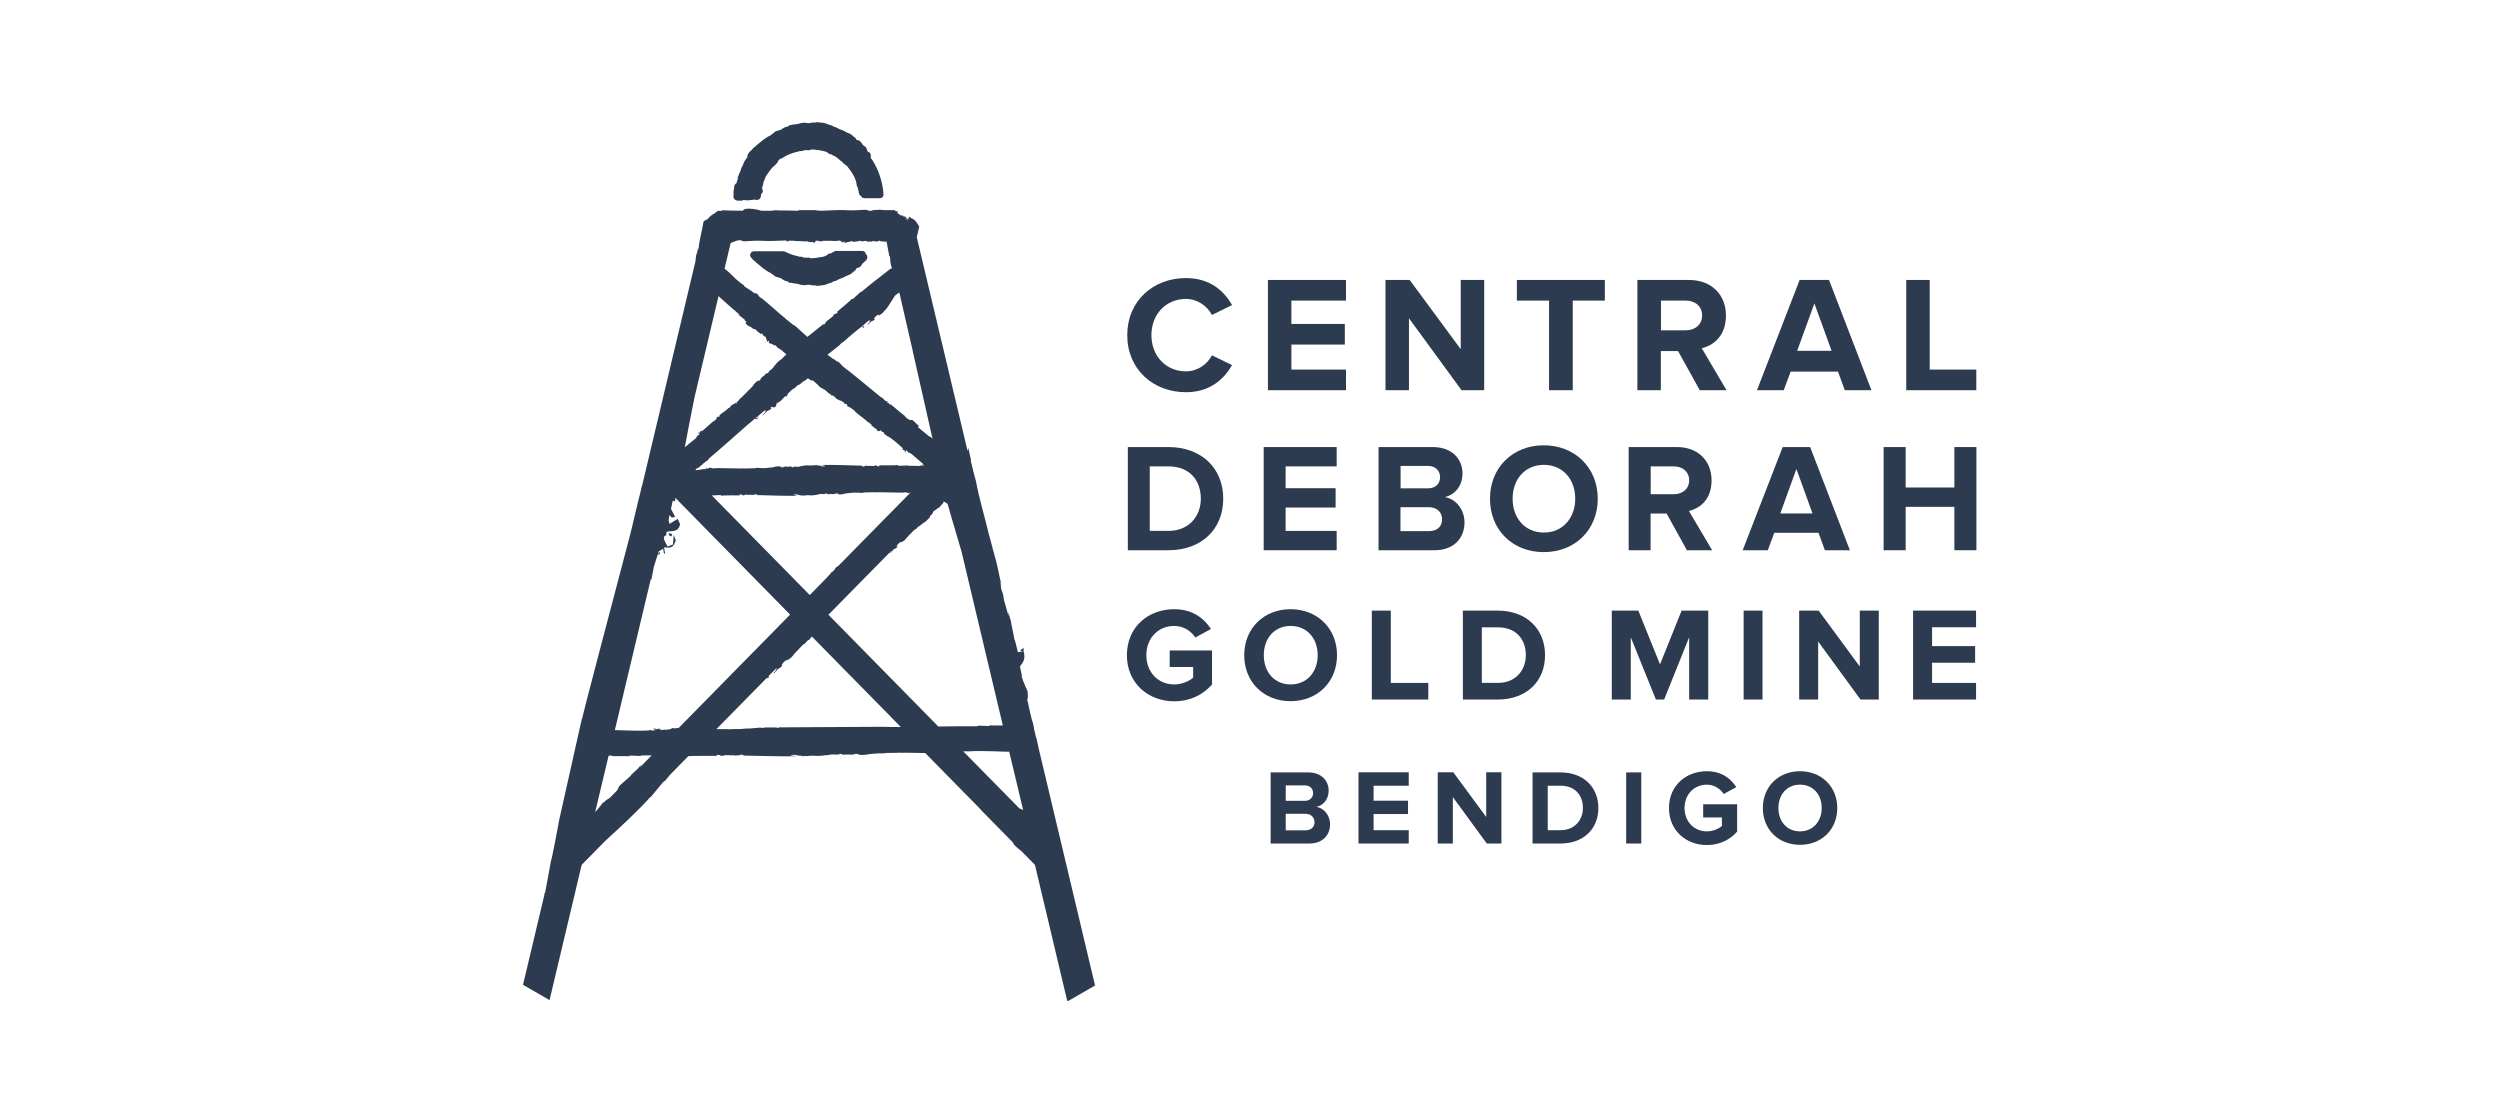 <?xml version="1.0" encoding="UTF-8"?><svg id="a" xmlns="http://www.w3.org/2000/svg" width="212" height="95" viewBox="0 0 212 95"><path d="M95.59,28.42c0-2.87,2.17-4.84,4.98-4.84,2.06,0,3.25,1.12,3.91,2.29l-1.71.84c-.39-.76-1.23-1.36-2.2-1.36-1.7,0-2.93,1.3-2.93,3.07s1.23,3.07,2.93,3.07c.97,0,1.81-.59,2.2-1.36l1.71.83c-.67,1.16-1.85,2.3-3.91,2.3-2.8,0-4.98-1.96-4.98-4.84" style="fill:#2d3b51;"/><polygon points="107.52 33.09 107.52 23.74 114.14 23.74 114.14 25.49 109.51 25.49 109.51 27.47 114.04 27.47 114.04 29.22 109.51 29.22 109.51 31.34 114.14 31.34 114.14 33.09 107.52 33.09" style="fill:#2d3b51;"/><polygon points="123.94 33.09 119.48 26.99 119.48 33.09 117.49 33.09 117.49 23.74 119.54 23.74 123.87 29.61 123.87 23.74 125.86 23.74 125.86 33.09 123.94 33.09" style="fill:#2d3b51;"/><polygon points="131.36 33.09 131.36 25.49 128.63 25.49 128.63 23.74 136.09 23.74 136.09 25.49 133.37 25.49 133.37 33.09 131.36 33.09" style="fill:#2d3b51;"/><path d="M144.14,33.09l-1.84-3.32h-1.46v3.32h-1.99v-9.35h4.37c1.95,0,3.14,1.28,3.14,3.01s-1.04,2.54-2.05,2.78l2.1,3.56h-2.29ZM144.34,26.75c0-.79-.6-1.26-1.4-1.26h-2.09v2.52h2.09c.8,0,1.4-.48,1.4-1.26" style="fill:#2d3b51;"/><path d="M156.44,33.09l-.58-1.58h-4.01l-.59,1.58h-2.27l3.62-9.35h2.49l3.6,9.35h-2.27ZM153.86,25.73l-1.46,4.02h2.92l-1.46-4.02Z" style="fill:#2d3b51;"/><polygon points="161.65 33.09 161.65 23.74 163.64 23.74 163.64 31.34 167.59 31.34 167.59 33.09 161.65 33.09" style="fill:#2d3b51;"/><path d="M95.64,46.66v-8.75h3.45c2.74,0,4.64,1.74,4.64,4.38s-1.9,4.37-4.64,4.37h-3.45ZM101.83,42.29c0-1.55-.94-2.74-2.74-2.74h-1.59v5.47h1.59c1.73,0,2.74-1.25,2.74-2.73" style="fill:#2d3b51;"/><polygon points="107.16 46.66 107.16 37.91 113.35 37.91 113.35 39.55 109.02 39.55 109.02 41.4 113.26 41.4 113.26 43.04 109.02 43.04 109.02 45.02 113.35 45.02 113.35 46.66 107.16 46.66" style="fill:#2d3b51;"/><path d="M116.9,46.66v-8.75h4.6c1.67,0,2.52,1.06,2.52,2.23,0,1.1-.68,1.84-1.51,2.01.93.14,1.68,1.05,1.68,2.15,0,1.31-.88,2.36-2.54,2.36h-4.75ZM122.12,40.47c0-.55-.39-.96-1.02-.96h-2.33v1.9h2.33c.63,0,1.02-.39,1.02-.94M122.29,44.03c0-.55-.39-1.02-1.13-1.02h-2.4v2.03h2.4c.71,0,1.13-.38,1.13-1.01" style="fill:#2d3b51;"/><path d="M126.35,42.29c0-2.64,1.93-4.53,4.56-4.53s4.58,1.89,4.58,4.53-1.93,4.53-4.58,4.53-4.56-1.89-4.56-4.53M133.58,42.29c0-1.64-1.05-2.87-2.66-2.87s-2.65,1.23-2.65,2.87,1.04,2.87,2.65,2.87,2.66-1.25,2.66-2.87" style="fill:#2d3b51;"/><path d="M143.05,46.66l-1.72-3.11h-1.36v3.11h-1.86v-8.75h4.09c1.82,0,2.94,1.19,2.94,2.82s-.97,2.37-1.92,2.6l1.97,3.33h-2.14ZM143.24,40.73c0-.73-.56-1.18-1.31-1.18h-1.95v2.36h1.95c.75,0,1.31-.45,1.31-1.18" style="fill:#2d3b51;"/><path d="M154.75,46.66l-.54-1.48h-3.75l-.55,1.48h-2.13l3.39-8.75h2.33l3.37,8.75h-2.13ZM152.33,39.78l-1.36,3.76h2.73l-1.36-3.76Z" style="fill:#2d3b51;"/><polygon points="165.73 46.66 165.73 42.98 161.6 42.98 161.6 46.66 159.73 46.66 159.73 37.91 161.6 37.91 161.6 41.34 165.73 41.34 165.73 37.91 167.6 37.91 167.6 46.66 165.73 46.66" style="fill:#2d3b51;"/><path d="M95.56,55.56c0-2.39,1.81-3.9,4.01-3.9,1.57,0,2.55.79,3.12,1.68l-1.33.72c-.34-.53-.98-.98-1.79-.98-1.37,0-2.36,1.05-2.36,2.48s.99,2.48,2.36,2.48c.67,0,1.3-.29,1.61-.58v-.9h-1.99v-1.4h3.59v2.89c-.77.86-1.84,1.42-3.21,1.42-2.2,0-4.01-1.54-4.01-3.91" style="fill:#2d3b51;"/><path d="M105.51,55.56c0-2.27,1.66-3.9,3.93-3.9s3.94,1.63,3.94,3.9-1.66,3.9-3.94,3.9-3.93-1.63-3.93-3.9M111.74,55.56c0-1.41-.9-2.48-2.29-2.48s-2.28,1.06-2.28,2.48.89,2.48,2.28,2.48,2.29-1.07,2.29-2.48" style="fill:#2d3b51;"/><polygon points="116.33 59.32 116.33 51.78 117.94 51.78 117.94 57.91 121.12 57.91 121.12 59.32 116.33 59.32" style="fill:#2d3b51;"/><path d="M124.05,59.32v-7.54h2.97c2.36,0,4,1.5,4,3.78s-1.64,3.76-4,3.76h-2.97ZM129.39,55.56c0-1.33-.81-2.36-2.36-2.36h-1.37v4.71h1.37c1.49,0,2.36-1.07,2.36-2.35" style="fill:#2d3b51;"/><polygon points="143.24 59.32 143.24 54.04 141.12 59.32 140.42 59.32 138.29 54.04 138.29 59.32 136.68 59.32 136.68 51.78 138.93 51.78 140.77 56.34 142.6 51.78 144.86 51.78 144.86 59.32 143.24 59.32" style="fill:#2d3b51;"/><rect x="147.86" y="51.78" width="1.6" height="7.54" style="fill:#2d3b51;"/><polygon points="157.77 59.32 154.18 54.4 154.18 59.32 152.57 59.32 152.57 51.78 154.22 51.78 157.71 56.52 157.71 51.78 159.32 51.78 159.32 59.32 157.77 59.32" style="fill:#2d3b51;"/><polygon points="162.23 59.32 162.23 51.78 167.57 51.78 167.57 53.19 163.84 53.19 163.84 54.79 167.49 54.79 167.49 56.2 163.84 56.2 163.84 57.91 167.57 57.91 167.57 59.32 162.23 59.32" style="fill:#2d3b51;"/><path d="M107.75,71.53v-6.03h3.18c1.15,0,1.74.73,1.74,1.54,0,.76-.47,1.27-1.04,1.38.64.1,1.16.72,1.16,1.48,0,.9-.61,1.63-1.76,1.63h-3.28ZM111.35,67.26c0-.38-.27-.66-.71-.66h-1.61v1.31h1.61c.43,0,.71-.27.71-.65M111.47,69.72c0-.38-.27-.71-.78-.71h-1.66v1.4h1.66c.49,0,.78-.26.78-.7" style="fill:#2d3b51;"/><polygon points="115.2 71.53 115.2 65.49 119.46 65.49 119.46 66.63 116.48 66.63 116.48 67.9 119.4 67.9 119.4 69.03 116.48 69.03 116.48 70.4 119.46 70.4 119.46 71.53 115.2 71.53" style="fill:#2d3b51;"/><polygon points="126.08 71.53 123.2 67.59 123.2 71.53 121.92 71.53 121.92 65.49 123.24 65.49 126.03 69.28 126.03 65.49 127.32 65.49 127.32 71.53 126.08 71.53" style="fill:#2d3b51;"/><path d="M129.96,71.53v-6.03h2.38c1.89,0,3.2,1.2,3.2,3.02s-1.31,3.01-3.2,3.01h-2.38ZM134.23,68.52c0-1.07-.65-1.89-1.89-1.89h-1.09v3.77h1.09c1.19,0,1.89-.86,1.89-1.88" style="fill:#2d3b51;"/><rect x="137.9" y="65.5" width="1.28" height="6.03" style="fill:#2d3b51;"/><path d="M141.53,68.52c0-1.91,1.45-3.12,3.21-3.12,1.26,0,2.04.63,2.5,1.35l-1.07.58c-.27-.42-.79-.79-1.43-.79-1.09,0-1.89.84-1.89,1.98s.8,1.98,1.89,1.98c.53,0,1.04-.24,1.28-.46v-.72h-1.59v-1.12h2.88v2.32c-.61.69-1.47,1.14-2.57,1.14-1.76,0-3.21-1.23-3.21-3.13" style="fill:#2d3b51;"/><path d="M149.49,68.52c0-1.82,1.33-3.12,3.15-3.12s3.16,1.3,3.16,3.12-1.33,3.12-3.16,3.12-3.15-1.3-3.15-3.12M154.48,68.52c0-1.13-.72-1.98-1.84-1.98s-1.83.85-1.83,1.98.72,1.98,1.83,1.98,1.84-.86,1.84-1.98" style="fill:#2d3b51;"/><polyline points="64.8 59.74 64.81 59.72 64.8 59.73 64.8 59.74" style="fill:#2d3b51;"/><path d="M73.88,13.49s-.02-.08-.05-.11c0,0,0,0,0,0,.02-.08.02-.16.01-.25-.01-.1-.07-.18-.16-.23-.02-.01-.04-.02-.07-.03h0s-.04-.03-.06-.05c0,0,0-.01,0-.02,0-.08-.06-.21-.12-.26.03.03.04.06.05.06-.03-.11-.11-.19-.21-.22-.03-.03-.06-.06-.1-.1-.03-.05-.06-.08-.08-.11-.03-.03-.05-.05-.06-.09-.04-.07-.1-.12-.17-.15-.03-.03-.05-.04-.1-.04-.03-.01-.07-.02-.11-.02-.01-.02-.03-.04-.04-.05-.02-.06-.06-.12-.11-.16l-.1-.06c-.12-.13-.24-.22-.35-.27-.04-.02-.08-.04-.12-.05,0,0,0,0-.01,0l-.18-.08s-.03-.03-.05-.04c-.11-.06-.22-.1-.34-.15-.14-.05-.28-.11-.41-.19-.03-.02-.08-.04-.12-.05-.05-.01-.09-.02-.15-.04-.05-.05-.11-.09-.18-.1-.03,0-.08-.02-.12-.04-.07-.02-.14-.05-.2-.06-.16-.1-.38-.12-.6-.14-.08,0-.15-.01-.2-.03-.06-.01-.13,0-.19.03-.1,0-.21,0-.36.01-.04,0-.09.02-.12.04-.03,0-.06,0-.09,0-.06,0-.13,0-.2-.01-.24-.06-.46,0-.63.05-.09.03-.18.05-.24.05-.04,0-.12,0-.17.03-.01,0-.02,0-.03,0h-.09c-.05,0-.1.01-.15.04-.04,0-.08,0-.12.02-.06.02-.12.05-.16.1-.03,0-.05.02-.08.03-.08,0-.17.02-.23.08-.02,0-.04.02-.06.03-.08.04-.17.08-.24.15-.02,0-.04.01-.06.02-.08,0-.17.02-.23.07-.08,0-.15.02-.21.08-.07.07-.11.1-.14.12-.03.02-.05.04-.08.07-.02,0-.05.02-.07.03-.04.02-.08.06-.11.11-.13.03-.29.13-.59.35l-.59.48s-.06.06-.08.1c-.06.02-.11.05-.16.11-.04.05-.08.09-.12.13-.04.04-.08.08-.11.13-.05.02-.1.05-.13.1-.13.17-.17.31-.16.44,0,0-.02.02-.02.02,0,0-.26.3-.32.55-.02.05-.04.08-.04.1-.09.15-.1.17-.17.35-.02.04-.02.09-.02.13,0,.01-.01.02-.02.03,0,0,0,.01-.01.02-.1.17-.12.24-.14.33,0,.02-.02.05-.05.11-.03.07-.04.14-.01.21-.05.09-.1.2-.11.33,0,0,0,0,0,0-.07.03-.13.09-.16.17-.03.08-.07.18-.05.29-.01.04-.02.07-.02.08-.03.09-.03.21-.03.49v.15c0,.16.19.3.35.31,0,0,.08,0,.08,0,.09,0,.14,0,.16,0,.02,0,.04,0,.07,0,.06,0,.13-.02.18-.06.03,0,.07,0,.1.01.1.02.22.03.35.01.02,0,.05,0,.07,0l.22-.03c.08,0,.15-.02.2-.03.03,0,.07.02.12.03.1.02.24-.01.32-.08.05-.05.09-.13.1-.2.01-.06.02-.13.02-.21.07-.04.12-.11.14-.19.02-.1,0-.19-.06-.27l.03-.17s.01-.03.02-.05c.05-.14.07-.24.07-.33.11-.22.14-.31.18-.46.03-.03.06-.08.08-.13.02-.03.05-.07.09-.12.07-.09.15-.2.22-.31.03-.02.05-.05.07-.08.05-.09.16-.19.27-.28.14-.12.29-.26.34-.43l.09-.11s0,0,0,0c.04-.02.08-.05.12-.07.01,0,.02-.01.03-.02.05,0,.09-.02.13-.05.36-.25.8-.42,1.38-.55.02,0,.04-.01.06-.02.02,0,.04,0,.06-.01.04,0,.08,0,.12,0l.1-.02c.05-.01.1-.03.14-.07.04.01.07.02.11.02h0s.04,0,.07,0h.23c.07,0,.13-.03.18-.07.08.01.18.02.28.02l.2.03c.08.01.15.02.14,0,.05.03.12.03.16.05.13.02.22.02.35.07.02,0,.03,0,.05.01.05.03.1.05.14.07.03.01.07.03.06,0,0,.02.02.03.03.05.07.09.17.12.27.12.02,0,.05.02.07.03,0,0,0,0,.01.01.03.03.07.06.11.07.2.07.41.25.63.45l.11.09s.04.03.06.04c.02.05.05.09.09.12.02.02.07.04.11.06.03.05.08.08.13.1.39.49.79,1.04.84,1.65,0,.08.05.15.1.2v.1c0,.06.03.12.06.18,0,.02,0,.03,0,.05.01.12.04.3.21.39.05.11.16.18.28.18h1.31c.09,0,.17-.03.23-.1.06-.06.09-.15.08-.23-.07-1.06-.41-2.09-1-3" style="fill:#2d3b51;"/><path d="M73.41,21.46c-.05-.11-.19-.19-.28-.18h-2.26s-.1.02-.14.05c0,0-.09.05-.1.05-.04.02-.08.04-.12.07,0,0,0,.01-.01.02-.02,0-.05.02-.07.02-.11,0-.2.03-.27.12,0,0,0,0,0,.01-.02.01-.06.03-.08.04-.04.02-.09.04-.14.07-.02,0-.03,0-.05.01-.13.05-.23.07-.35.07-.06,0-.07,0-.11.02-.04.01-.11.02-.18.03l-.16.02c-.12,0-.22.01-.32.03-.05-.04-.11-.06-.18-.06h-.19s-.07,0-.11,0h0s-.08,0-.11.01c-.04-.03-.09-.06-.14-.07l-.12-.02s-.07,0-.11,0c-.02,0-.04,0-.05-.01-.02,0-.04-.02-.06-.02-.44-.1-.8-.23-1.11-.39-.05-.02-.11-.05-.15-.04h-2.52c-.12.01-.23.08-.28.19-.05.11-.03.24.04.33l.09.1s.07.08.12.13c.04.05.1.09.15.1.02.04.05.07.08.1l.6.5c.29.21.44.31.57.35.04.04.08.07.12.09.02.01.04.02.06.03.03.03.06.05.09.07.03.02.07.05.15.12.06.05.14.08.21.07.05.04.12.06.19.06.03.02.07.03.1.04.07.06.16.11.24.15.02.01.04.02.06.03.06.06.15.08.23.08.01,0,.03.01.05.02.05.06.13.11.22.11.03,0,.07,0,.11,0,.05.02.1.04.15.04.04.01.08.01.11.01h0s.09.03.15.03c.05-.01.15.02.24.05.18.05.39.11.64.05.07,0,.13,0,.2-.01.04,0,.08,0,.11,0,.05.03.12.05.17.05.1,0,.18.01.26,0,.04.02.09.04.15.04.02,0,.05,0,.07,0,.05-.01.12-.02.2-.03.22-.02.44-.04.6-.14.06-.01.13-.03.2-.06.04-.02.09-.03.12-.04.05,0,.11-.05.15-.09.07-.03.13-.04.19-.05.03,0,.07-.02.1-.04.14-.09.28-.14.41-.19.12-.05.23-.09.34-.15.02,0,.04-.02.05-.03l.18-.08s0,0,.01,0c.04-.01.08-.03.12-.05.11-.04.22-.13.31-.23l.14-.1c.05-.04.09-.09.1-.15.02-.02.04-.04.05-.07.05,0,.11-.02.16-.05.09-.02.18-.07.22-.16.02-.03.04-.05.06-.09.02-.03.05-.07.08-.11.04-.03.08-.07.11-.1.01-.01.02-.02.03-.03.08-.04.14-.1.18-.18.04-.06.07-.15.07-.2,0-.12-.05-.23-.14-.29,0-.01,0-.02-.01-.03" style="fill:#2d3b51;"/><path d="M90.61,84.87l2.25-1.3-4.76-20.02c-.13-.57-.22-.97-.22-1h-.02s-.18-.77-.18-.77c0-.07-.01-.19-.11-.56-.02-.03-.04-.08-.06-.14l-.24-1.02c-.06-.32-.12-.61-.18-.75.08.07.09-.28.05-.69-.02-.02-.42-.95-.51-1.24,0-.11.02-.09.07.12-.04-.19-.2-.96-.21-.99.28-.32.45-.67.35-1.06.03-.09,0-.13-.04-.16,0,0,0,0,0,0,0-.12,0-.24,0-.36-.1.08-.2.17-.3.25.08.03.17.06.25.1-.1-.02-.27,0-.43.02-.15-.57-.36-1.52-.3-.97-.05-.62-.22-1.05-.33-1.86-.02.03.02.29-.13-.41-.02-.04-.04-.1-.06-.15,0-.02,0-.03,0-.05v.04s0-.03,0,.01c.03.17.05.3.05.36-.11-.26-.3-1.01-.44-1.49.04,0-.02-.14-.05-.37l-.18-.55c.04-.07-.18-1.11.08-.15l-.18-.73s-.03-.14-.03-.14c-.1-.52-.26-1.23-.39-1.66-.09-.41-.31-1.02-.18-.68l-.37-1.36v-.02c-.32-1.35-.76-2.75-1.05-4.32-.12-.45-.26-.92-.43-1.68v-.16c-.06-.25-.14-.62-.22-.98l-.06.26-4.31-18.13c.07-.28.14-.56.21-.91-.22-.3-.29-.56-.66-.69-.07-.05-.14-.09-.2-.14-.02.09-.05.17-.08.23-.1-.09-.19-.18-.25-.23-.07-.06-.11-.09-.11-.07l.08.13c.09.08.17.14.25.2-.01.01-.02.02-.04.04-.06-.08-.13-.16-.2-.22l-.02-.02s-.04-.03-.07-.05c-.23-.22-.24-.18-.17-.07-.03-.01-.05-.02-.08-.03-.1-.07-.2-.14-.28-.2,0,0-.01-.02-.02-.02,0-.07,0-.14.01-.21-.05.04-.09.07-.12.09-.05-.04-.09-.08-.13-.12-.3,0-.44,0-.66,0-.2,0-.4,0-.56-.04-.09.02-.36.03-.68.04v.04c-.06,0-.11,0-.15.02-.47-.02.05-.07-.51-.09-.4.02-.92.07-1.38.04h0c-1.12-.07-1.71.08-2.72.02l.11-.02c-.36-.03-1.07.01-1.72-.02.19.01.35.05-.04.06-.75-.04-1.26,0-1.8-.04l-.36.04c-.28,0-.56,0-.86,0,.03-.03-1.4-.38-1.53,0-.65,0-1.28-.02-1.84-.04.09.03.1.04.06.05-.02,0-.06,0-.11,0-.07,0-.15,0-.24,0-.1.07-.21.16-.32.24-.18.1-.36.23-.49.4-.01.01-.02.03-.03.04-.13.07-.38.26-.08-.02-.1.09-.2.17-.29.25-.06.29-.11.54-.15.77-.04.2-.08.39-.12.57-.07.31-.12.61-.15.93l-.04.16s.02-.26-.02-.17c-.01.1-.05.38-.09.5-.04.12,0-.18.03-.37-.09.48-.14.78-.15.99l-4.53,19.05s0-.04,0-.05c-.08.32-.12.51-.15.64l-.08.33s-.01.02-.02.03c0,0,0,0,0,.02l-.64,2.69c-.04.14-.08.29-.11.43,0,0,0,0,0,0,0,.02,0,.04-.01.05-1.98,7.54-3.97,15.04-4.07,15.61v-.11c-.26,1.17-1.71,7.66-2.02,9.02l.05-.18c-.21,1.18-.55,2.83-.63,3.21l-.02-.02c-.11.55-.31,1.78-.5,2.72l-.03.13-.04-.04c0,.06,0,.11,0,.15l-1.82,7.66,2.25,1.3,2.72-11.45s.02-.04.04-.06l1.95-1.98c1.36-1.24,3.07-2.84,3.84-3.74.05-.02,0,.02-.02.07.39-.48.75-.89,1.1-1.33.12-.1.17-.12.21-.14-.03.01.13-.18.36-.46l1.57-1.6s.01,0,.02.01c-.07-.04,2.33-.04,2.37-.03l.03-.09c.46,0,.13.1.55.08.17-.13.7.01.85-.05,0,.01.2.01.19.05.06-.07.21-.02.34-.03.05-.02-.03-.02-.07-.04l.3-.02c.12.02.15.06.02.07.78.02,3.7.09,4.54.06-.11-.05-.37-.02-.47-.1.22-.05.33.02.42-.03.09.12.49.03.66.15l.06-.07.11.04c.98-.07.22-.03,1.09-.02.5-.01.74-.1,1.02-.07-.04,0-.15-.04-.02-.06.02.06.35-.04.41.02.13,0,.54,0,.4-.08.07.04.44.06.22.09.12,0,.24.01.33,0l-.16-.02c.42-.01.65.05.92-.02l-.15-.03c.25,0,.46-.01.56.07l-.26.02c.42,0,.67,0,1.01-.05h-.12c.16-.03.57-.06,1.05-.09.09,0,.18,0,.24.01.48-.08,1.08-.02,1.56-.07l-.05.02c.35-.02,1.27,0,2.12.02l4.66,4.74s.03.04.04.06c0,0,0,0,0,0l2.75,2.8c.02.06.04.11.07.15.14.17.39.38.67.6l1.11,1.13,2.74,11.54ZM70.27,52.11l4.82-4.9s.02,0,.03,0c0,0,0-.02,0-.03l.51-.52c-.05.09-.11.18-.2.24.1,0,.02-.03.16-.05-.14,0,.31-.28.12-.25.15,0,.18-.11.35-.15-.02-.01-.07,0,.04-.08,0,0,0-.02,0-.04h0s0,0,0,0c0,0,0,0,0,0-.03.01-.06.02-.08.02.01-.09.17-.23.21-.3.07-.05,0,.04.04.03l.05-.11s.22-.08.1.07l.13-.12c.09-.05.2-.13.25-.21.07-.05.11-.18.09-.1l.18-.21h.01c.2-.17.34-.43.63-.56.06-.07.11-.15.23-.24h.05c.07-.08.28-.19.29-.26.18,0,.43-.36.59-.48l-.04-.05c.1-.09.19-.2.3-.33l-.04-.03c.08-.13.31-.23.48-.4,0,.03-.05.06-.09.08.25-.09.36-.37.54-.51l-.02-.12.36.23c.08.33.55,1.93,1.18,4.05l3.5,14.74c-.4,0-1,.01-1.2-.01.08.01.15.05-.02.06-.32-.04-.54,0-.77-.04l-.23.06c-.22,0-.56,0-.98,0-.24,0-.49,0-.73,0h0s-1.54.02-1.54.02l-9.32-9.48ZM57.3,61.74s-.02.03-.04.04c-.07-.02-.15-.03-.29-.04.05.09-.37.14-.55.15h0v-.02s-.11,0-.17.02c-.07,0-.14,0-.19,0-.28-.03-.05-.1-.05-.11-.34.02-.15.07-.44.06-.08-.01.02-.05.06-.06-.13,0-.24-.01-.25.01.16.02.09.1.16.15h-.35s0-.01,0-.01c0,0-.01,0-.02,0l.02-.05s-.09.03-.17.06c-.36.03-.87.02-1.08.02-.27,0-1.44-.03-1.8-.05h0s.01,0,.02,0h-.02l3.04-12.77h.06l.21-1.09c.11-.35.22-.69.32-1.01.06,0,.14-.04.21-.1-.02,0-.04-.01-.04-.16-.03.04-.11.24-.14.19.02-.08.05-.16.07-.23.06-.02.14-.06.22-.12h.03s0-.02,0-.02c.04-.03.07-.05.11-.08.11.46-.03.29.18.47-.03-.19-.07-.39-.1-.58.59.08.79.03,1-.58-.06-.16-.12-.31-.18-.47-.02.27-.04.54-.06.81-.16.06-.31.12-.47.18-.1-.21-.21-.43-.31-.64,0-.01,0-.02,0-.03.01-.02.02-.03.03-.05,0,0-.01,0-.02,0,.07-.26-.07-.05.22-.27-.03-.08-.03-.14-.02-.19.06.02.13.04.19.06.12.21-.08.11.25.26.02-.07.04-.14.06-.21-.17-.03-.33-.07-.5-.1.08-.28.84.08,1.1-.5.14-.32.03-.21-.12-.68-.24.14-.48.29-.72.43,0-.12-.03-.21-.07-.31.03-.15.06-.31.08-.44.05.04.1.1.19.21.1-.02.19-.03.29-.05-.12-.23-.24-.46-.35-.69l.15-.69c.07.02.13.04.2.06,0-.1.01-.2.02-.3l9.73,9.9-9.46,9.62h-.25ZM59.62,39.39s-.11.03-.03-.05c.19-.12.29-.24.44-.31l.08-.14c.6-.49,2.88-2.51,3.46-3.02l-.02.03c.15-.13.31-.27.47-.41.05.04.13.06.21.06,0-.02-.02-.04.08-.16-.06.01-.29.17-.22.05.04-.04.08-.07.12-.1.03-.02.06,0,.11-.03-.03,0-.03-.02-.02-.04.18-.16.36-.31.55-.47,0,.01-.02.02-.02.04l.15-.05c-.1.13-.19.33-.36.43.11,0,.03-.04.18-.05-.15-.02.38-.32.17-.29.17,0,.21-.12.4-.17-.02-.02-.08,0,.05-.09,0-.01,0-.03.01-.04h0s0,0,0,0c0,0,0,0,0,0-.04.02-.07.02-.08.02,0-.03.03-.07.06-.1.04,0,.09.01.13.02,0,0-.01.01-.02.02.01,0,.02,0,.02,0,0,0,0,0,.01-.01.04,0,.09.01.13.02.05-.05.1-.09.15-.14,0-.05,0-.1,0-.15l.15-.12c.11-.05.24-.15.31-.23.08-.05.15-.21.11-.12l.17-.18c.05,0,.11,0,.16,0,.03-.07.05-.14.08-.22.17-.18.35-.38.6-.49.07-.08.15-.17.29-.27l.05.02c.09-.1.34-.23.35-.31.07,0,.16-.05.26-.13.07-.06.05-.04.06-.06l.02-.03s.02,0,.03.02l.02-.07.03.02s.07.04.1.07c.07.04.15.09.24.14l.02-.06c.16.07.34.31.57.47-.03,0-.08-.04-.11-.08.2.31.61.34.8.61.07.03.11.07.15.11h-.02s.02.01.02.01c.02.03.05.06.07.09-.02-.03-.04-.06-.05-.08.05.03.12.08.2.12v.07s0,0,.02.01c.06.07.07.02.06-.05.04.02.08.03.11.04,0,.13.2.11.22.26.07,0,.37.23.46.16,0,.01.01.04-.03,0,.07.07.14.14.23.16v.09s.2.03.2.03c0,0,.02.01.02.02.07.11.09.16-.03.14.29.1.22.12.47.2l-.04.04c.08.05.23.09.25.16.12.21.82.63,1.2,1.03,0-.19.17.21.24.12,0,.05.06.11-.03.09.24.13.3.3.5.32,0,.05-.07,0-.06.04.02,0,.08.03.1.06.01.03-.05,0-.09-.01.23.16.3.09.37.01.09.13.15.16.26.17.02.06.07.14-.07.04.08.06.45.4.5.34.01.04.11.09.13.09.17.14.18.15.36.28h0c.32.26.57.49.67.59.13.15-.04.1-.05.1.19.13.12.01.27.15.03.04-.04.03-.07.02.07.05.12.12.14.1-.07-.09.02-.12.01-.19l.19.17-.04.03s.2,0,.37.17c.31.29.68.57,1,.86-.02.02-.1-.03-.18-.07.04.04.11.09.14.14-.03-.07.03-.02.08.01-.08,0-.15,0-.23-.02l-.15.05s-.11,0-.18,0c-.27,0-.53-.02-.8-.01-.02-.02,0-.02.03-.03-.3.02-.57.01-.84.03-.08-.02-.1-.05-.12-.07.05.04-1.51.04-1.53.03l-.02.09c-.3,0-.09-.1-.36-.08-.11.12-.45-.01-.55.05,0,0-.13-.01-.12-.05-.04.07-.14.02-.22.03-.03.02.02.02.05.04l-.19.02c-.08-.02-.09-.06-.01-.07-.51-.02-2.93-.09-3.48-.06.07.05.24.02.3.1-.14.05-.21-.02-.28.03-.06-.12-.32-.03-.43-.15l-.04.07-.07-.04c-.63.07-.14.03-.71.02-.33.01-.48.1-.66.07.03,0,.1.04.01.06-.01-.06-.22.04-.27-.02-.08,0-.35,0-.26.08-.05-.04-.28-.06-.14-.09-.08,0-.16-.01-.22,0l.1.02c-.27.01-.42-.05-.6.02l.1.03c-.16,0-.3.01-.36-.07l.17-.02c-.27,0-.43,0-.66.05h.08c-.13.04-.51.07-.91.11-.27,0-.49-.02-.62-.03-.31.08-.7.02-1.01.07l.03-.02c-.33.03-2.19-.04-2.57-.02h.05c-.33.06-.29-.03-.55-.05,0,.02,0,.03-.02.04-.09.02-.05.05-.2.05-.05-.01.01-.05.04-.06-.08,0-.16-.01-.16.01.07.01.07.05.08.09-.04,0-.07.01-.1.01v-.02s-.07,0-.11.01h0s0,0-.01,0c-.19.03-.47.08-.68.09v-.05s0,0,0,0c.05-.06.11-.11.19-.16v.04c.09-.04.22-.21.39-.31M71.46,29.04c.19-.17.4-.33.55-.5v.04c.11-.13.58-.51,1.05-.88.04.05.12.09.19.09,0-.02-.02-.04.05-.14-.05,0-.24.12-.19.01.11-.12.11-.07.18-.09-.03,0-.02-.03-.01-.06.16-.13.3-.25.43-.36,0,.02-.02.03-.02.05l.12-.03c-.07.11-.14.27-.27.35.09.02.02-.03.15-.02-.13-.04.3-.24.12-.24.14.02.17-.08.33-.1-.02-.02-.07,0,.04-.08,0,0,0-.03,0-.04h0s0,0,0,0c0,0,0,0,0,0-.03,0-.06.01-.07,0,.02-.09.17-.22.21-.28.06-.04,0,.05.04.04l.05-.1s.2-.05.09.09l.12-.1c.09-.03.19-.1.24-.17.06-.04.11-.17.08-.09l.17-.19h0c.11-.07.45-.66.78-1.16.03-.03.07-.06.09-.08.08-.06.18-.13.28-.2.5,2.16.96,4.18,1.18,5.13l-.03-.1c.42,1.83,1.04,4.57,1.67,7.38-.06-.05-.11-.1-.16-.16l-.15-.06c-.18-.15-.52-.44-.93-.77l.08-.13s-.1-.05-.17-.12c-.06-.06-.13-.13-.19-.19-.12-.12-.23-.21-.34-.15l-.2-.08s.01.01.02.02c-.05-.04-.11-.09-.16-.13-.08-.07-.17-.14-.15-.17-.44-.32-.83-.7-1.24-1.01v.07c-.06-.05-.1-.08-.15-.12,0-.01.04-.01.09.03-.02-.06-.1-.08-.15-.08-.02-.02-.06-.05-.08-.07h.03s-.02,0-.04-.02c.04,0,.14.03.11,0l-.09-.06v.02s-.04,0-.07,0c-.06-.05-.12-.1-.19-.15,0,0,0-.02,0-.03,0,0,0-.02-.05-.04l-.18-.14v.03c-.98-.81-2.43-2.02-3.26-2.64-.11-.16-.32-.32-.46-.46.07.09.02.09-.05.04-.45-.39-.06,0-.53-.37-.06-.05-.15-.12-.25-.19.44-.35.83-.66,1.01-.79.06-.08.14-.16.22-.24,0,.01.01.02.02.03,0-.01,0-.03,0-.04M66.09,33.96h0c.1-.06.06-.04,0,0M65.85,34.21s0-.05,0-.08c.04,0,.06,0,0,.08M61.06,41.97c.08.02.1.05.12.07-.05-.04,1.51-.04,1.54-.03l.02-.09c.3,0,.09.1.36.08.11-.12.45.01.55-.05,0,0,.13.01.12.05.04-.07.14-.02.22-.03.03-.02-.02-.02-.05-.04l.19-.02c.08.02.09.06.01.07.51.02,2.93.09,3.48.06-.07-.05-.24-.02-.3-.1.14-.05.21.02.28-.03.05.12.32.03.42.15l.04-.07.07.04c.63-.07.14-.03.71-.02.33-.01.48-.1.66-.07-.03,0-.1-.04-.01-.06.01.06.22-.04.26.02.08,0,.35,0,.26-.08.05.04.28.06.14.09.08,0,.16.01.22,0l-.1-.02c.27-.01.42.05.6-.02l-.1-.03c.16,0,.3-.01.36.07l-.17.02c.27,0,.43,0,.66-.05h-.08c.13-.04.51-.07.91-.11.27,0,.49.02.62.03.31-.08.7-.02,1.01-.07l-.03.02c.33-.03,2.19.04,2.57.02h-.05c.33-.06.29.03.55.05,0-.02,0-.03.02-.04.06-.01.06-.03.1-.04l-6.13,6.23c-.11.08-.22.17-.33.24.13-.07.06,0-.01.07.02-.02.03,0,.03,0l-.18.18-.16.11c0,.1-.26.27-.3.37l-.17.17h0s-.23.24-.23.24l-1.09,1.11-8.31-8.45c.26-.01.49-.01.73-.03M62.69,26.69s-.02.01-.05,0c-.48-.35-.16-.09.5.4,0,.03.01.07.02.09l.03.02s-.02,0-.02,0c0,0,0,0,0,0,.01,0,.03,0,.05,0l.04.03s.03.08.04.1l-.1-.05c.02.06.04.1.06.09.01.05.05.12-.07.05.06.05.35.31.4.25,0,.03.08.07.1.07.13.1.14.12.28.21l-.03-.04c.1-.05.12.06.24.13h0c.21.25.12.06.33.3l.02-.06s.04-.01.06,0c.02.01.03.03.05.04.06.08.14.21.24.25l-.03-.07c.1.02.13.31.2.39.01.02-.04,0-.06-.01.17.22.07-.05.23.04,0,.06-.09.07,0,.15.03.07.37.09.47.27-.01-.05-.03-.1.05-.07.11.07.23.32.38.3,0,.02,0,.03,0,.04.04.01.09.04.14.07.12.11.26.23.41.36,0,0-.01,0-.02,0v.08s-.07.02-.07.02c-.47.49-.1.13-.56.5-.26.23-.32.41-.49.51.02-.02.11-.04.05.04-.05-.04-.16.19-.23.17-.06.06-.28.24-.16.24-.06,0-.27.15-.18.03-.07.05-.14.1-.17.15l.1-.05c-.21.2-.37.25-.47.43l.1-.04c-.13.12-.24.21-.34.2l.12-.13c-.22.19-.35.3-.5.49l.07-.05c-.05.08-.2.23-.38.41l-.1.08h.02c-.19.19-.41.4-.6.6-.05.04-.09.07-.11.08-.08.14-.18.23-.31.33.01,0,.03,0,.04,0-.02.03-.05.06-.06.08l.06-.02s-.02.03-.05.05c0-.03-.02-.03-.04-.03,0-.04,0-.07,0-.07-.02.02-.06.05-.08.07-.08.04-.19.14-.29.12.11,0-.2.22-.16.27,0,0-.01.01-.02.02-.01-.02-.02-.04-.07-.03-.19.25-.51.38-.78.64,0,.02.07.01.03.09l-.21.03c-.05.06.02.15-.12.17.02,0,.06,0,.03.05-.42.26-.76.64-1.15.96-.16.09-.09-.06-.09-.06-.16.17-.03.12-.19.24-.05.03-.02-.05,0-.07-.06.06-.14.1-.12.12.1-.05.11.04.18.04l-.2.16-.02-.05s-.02.2-.23.34c-.28.21-.55.45-.83.68.14-.82.51-2.64.82-4.23l2.04-8.59c.59.54,1.18,1.07,1.81,1.59M51.93,64.09l-.05.02c.15.03,1.29-.01,1.57.02-.08-.01-.15-.05.02-.06.32.04.54,0,.77.04l.23-.05c.18,0,.46,0,.78,0-.01.01-.02.02-.03.04l-.95.97.12-.25c-.41.55-.5.51-.88.9.11,0-.84.76-.99.93l-.19.38-.62.63c-.18.1-.37.22-.54.42l-.02-.05c-.16.24-.44.56-.68.84l1.14-4.79c.1,0,.2-.02.32,0M81.67,63.71c.31,0,.6.01.63,0,.36-.03.87-.02,1.08-.02.27,0,1.44.03,1.8.05,0,0-.01,0-.02,0,.02,0,.05,0,.08,0,.03,0,.05,0,.08,0,.05,0,.09,0,.12.01-.01,0-.02,0-.02-.01.05,0,.11,0,.16,0l1.18,4.94c-.11-.04-.21-.09-.32-.13l-4.77-4.85ZM73.99,17.93v.03s-.05,0-.08,0c0-.01.02-.02.08-.03M66.68,20.4s.07.06,0,.1c.19-.08.19-.05.31-.1.01,0,.03,0,.04,0v.03s.06-.01.09-.02c.05,0,.09,0,.14,0,0,0,.03,0,.04,0h-.07s.1.02.16.02c.23.03.64,0,.94.06-.07-.14.17.06.19-.04.02.03.07.05.01.08.19-.03.28.05.41-.04.02.03-.04.05-.02.07.02,0,.06-.03.08,0,.02.02-.03.03-.06.04.19,0,.21-.1.23-.19.01,0,.02,0,.03,0,.05.02.09.02.12,0,.03,0,.07,0,.1,0,.01.02,0,.03-.07.04.07,0,.41.05.42-.03.02.02.07,0,.1,0,.03,0,.07,0,.1,0,.07,0,.11,0,.19,0,.23,0,.45,0,.67.02l.4-.04c.07.05.16.13.21.14.02.01-.03.02-.06.02.23.07.03-.07.2-.09.03.04-.04.1.07.11.06.03.33-.13.48-.05-.03-.03-.07-.06.01-.08.12-.01.32.12.43.02.02,0,.02.02.02.02.09-.02.3-.04.35-.09.08.19.57-.09.57.09h.28s0,0,0,0c.18.01.24-.03.31-.07.04.01.01.03,0,.04.26.04.29.03.51-.06l.02.06c.05-.03.31.06.55.03l.23,1.23h.03c.07.11.03.33.07.53,0,0,0-.01,0-.02l.05.29c.04.09.06.17.07.26-.07.03-.04-.06-.17.05-.83.65-1.64,1.26-2.45,1.95-.03,0,0-.02,0-.05-.23.22-.45.4-.66.6-.08.04-.11.03-.14.03.06,0-1.2,1.07-1.23,1.08l.04.08c-.24.2-.14-.02-.34.19,0,.17-.38.3-.41.42,0,0-.12.08-.13.04,0,.08-.1.11-.16.18-.01.04.03,0,.06,0l-.14.15c-.08.04-.12.02-.05-.04-.21.16-.8.63-1.39,1.11-.44-.39-.82-.74-.99-.9-.31-.15-.59-.47-.87-.64h.04c-.29-.2-1.76-1.53-2.09-1.77l.03.04c-.3-.19-.21-.23-.41-.43-.03.09-.3-.07-.39-.14h.02c-.14-.11-.5-.31-.73-.49l.04-.03c-.22-.12-.55-.42-.69-.53-.25-.24-.6-.61-.98-.9l.52-2.18c.15-.05.36-.13.58-.21.06,0,.11-.01.14-.02.47.02-.05.07.51.09.4-.02.93-.07,1.39-.04h0c.87.05,1.42-.02,2.1-.03M75.34,61.63l-.24.02s-.05-.01-.06-.02l-8.99.05s-.07.03-.02.06c-.04-.02-.17-.04-.24-.05h-1.04s-.02,0-.02.01l.15.03c-.19,0-.33,0-.44-.03h0c-.2.03-.55.05-.96.08-.09,0-.18,0-.24,0-.48.08-1.09.02-1.56.07l.05-.02c-.15,0-.52,0-.98,0l4.26-4.33s.11.01.17,0c-.01-.02-.02-.03.07-.16-.03.01-.12.07-.18.1l.71-.72.11-.05c-.09.14-.18.33-.33.45.11-.01.03-.04.19-.08-.16.01.37-.35.15-.29.17-.03.21-.14.4-.22-.02-.01-.08.01.05-.09,0-.01,0-.03.01-.04h0s0,0,0,0c0,0,0,0,0,0-.04.02-.07.03-.09.03.02-.1.21-.28.26-.36.08-.06-.01.05.05.03l.07-.12s.25-.12.1.06l.15-.14c.11-.06.24-.17.3-.26.08-.06.14-.22.11-.13l.21-.25h.01c.24-.21.42-.52.75-.71.07-.09.14-.18.28-.29h.06s.22-.29.22-.29l7.55,7.68h-1.01Z" style="fill:#2d3b51;"/></svg>